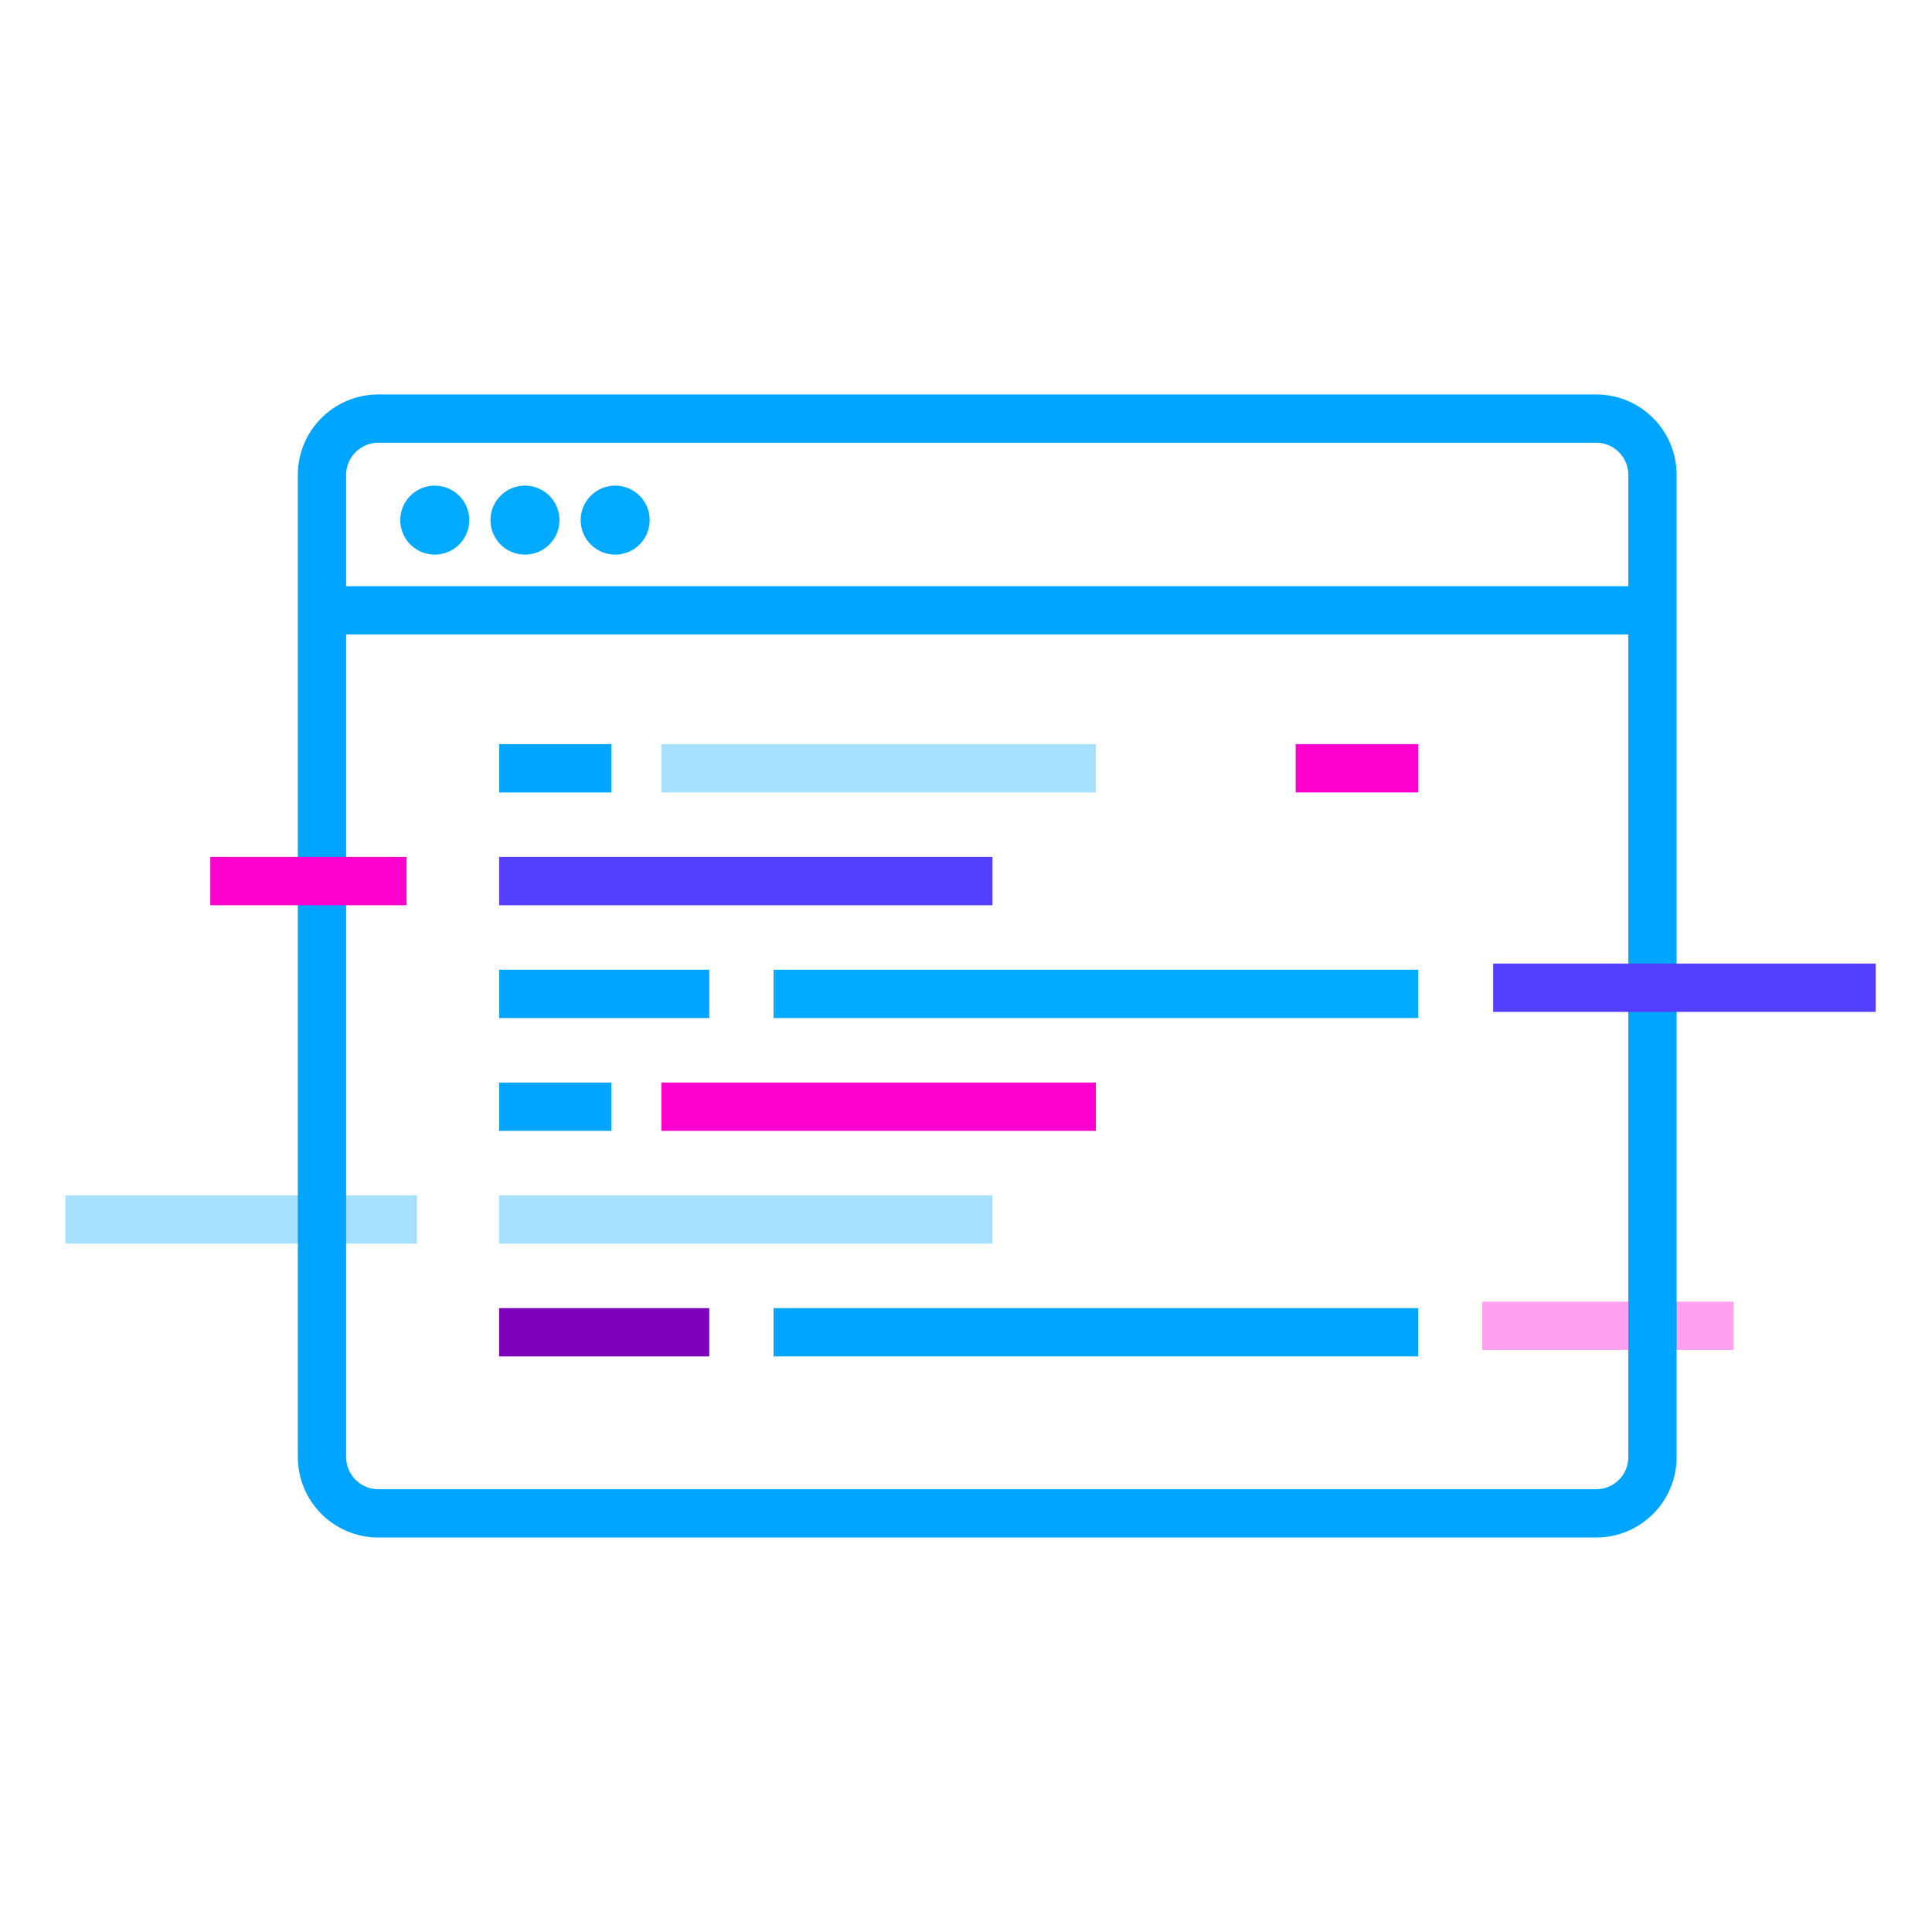 <?xml version="1.0" encoding="UTF-8"?>
<svg width="56px" height="56px" viewBox="0 0 56 56" version="1.1" xmlns="http://www.w3.org/2000/svg" xmlns:xlink="http://www.w3.org/1999/xlink">
    <!-- Generator: Sketch 60 (88103) - https://sketch.com -->
    <title>03</title>
    <desc>Created with Sketch.</desc>
    <g id="03" stroke="none" stroke-width="1" fill="none" fill-rule="evenodd">
        <g id="feature/icon_3">
            <g id="icon-copy-2" transform="translate(1.4, 12.133)">
                <line x1="39.706" y1="26.484" x2="21.021" y2="26.484" id="Line-3-Copy-90" stroke="#00A5FF" stroke-width="1.4"></line>
                <line x1="39.706" y1="16.675" x2="21.021" y2="16.675" id="Line-3-Copy-92" stroke="#00AAFF" stroke-width="1.4"></line>
                <line x1="19.158" y1="26.484" x2="13.068" y2="26.484" id="Line-3-Copy-94" stroke="#7B00B8" stroke-width="1.4"></line>
                <line x1="19.158" y1="16.675" x2="13.068" y2="16.675" id="Line-3-Copy-96" stroke="#00A5FF" stroke-width="1.4"></line>
                <line x1="27.367" y1="23.214" x2="13.068" y2="23.214" id="Line-3-Copy-100" stroke="#A7E0FF" stroke-width="1.4"></line>
                <line x1="10.686" y1="23.214" x2="0.495" y2="23.214" id="Line-3-Copy-136" stroke="#A7E0FF" stroke-width="1.4"></line>
                <line x1="48.847" y1="26.297" x2="41.565" y2="26.297" id="Line-3-Copy-137" stroke="#FFA1EE" stroke-width="1.4"></line>
                <ellipse id="Oval" fill="#00AAFF" cx="11.202" cy="2.943" rx="1" ry="1"></ellipse>
                <ellipse id="Oval-Copy-20" fill="#00AAFF" cx="13.816" cy="2.943" rx="1" ry="1"></ellipse>
                <ellipse id="Oval-Copy-21" fill="#00AAFF" cx="16.431" cy="2.943" rx="1" ry="1"></ellipse>
                <line x1="27.367" y1="13.406" x2="13.068" y2="13.406" id="Line-3-Copy-107" stroke="#543EFF" stroke-width="1.4"></line>
                <line x1="16.321" y1="19.945" x2="13.068" y2="19.945" id="Line-3-Copy-111" stroke="#00A5FF" stroke-width="1.4"></line>
                <line x1="16.321" y1="10.136" x2="13.068" y2="10.136" id="Line-3-Copy-113" stroke="#00A5FF" stroke-width="1.4"></line>
                <line x1="30.364" y1="19.945" x2="17.771" y2="19.945" id="Line-3-Copy-117" stroke="#FC00CD" stroke-width="1.4"></line>
                <line x1="30.364" y1="10.136" x2="17.771" y2="10.136" id="Line-3-Copy-120" stroke="#A7E0FF" stroke-width="1.4"></line>
                <line x1="39.706" y1="10.136" x2="36.156" y2="10.136" id="Line-3-Copy-138" stroke="#FC00CD" stroke-width="1.4"></line>
                <line x1="46.498" y1="5.558" x2="8.416" y2="5.558" id="Line-3-Copy-126" stroke="#00A5FF" stroke-width="1.4"></line>
                <path d="M44.865,31.733 L9.567,31.733 C8.665,31.733 7.933,31.002 7.933,30.1 L7.933,1.633 C7.933,0.731 8.665,-2.78382544e-16 9.567,0 L44.865,0 C45.767,-1.65706666e-16 46.498,0.731 46.498,1.633 L46.498,30.1 C46.498,31.002 45.767,31.733 44.865,31.733 Z" id="Path-Copy-39" stroke="#00A5FF" stroke-width="1.4"></path>
                <line x1="10.384" y1="13.406" x2="4.695" y2="13.406" id="Line-3-Copy-134" stroke="#FC00CD" stroke-width="1.4"></line>
                <line x1="52.967" y1="16.497" x2="41.88" y2="16.497" id="Line-3-Copy-135" stroke="#543EFF" stroke-width="1.4"></line>
            </g>
        </g>
    </g>
</svg>